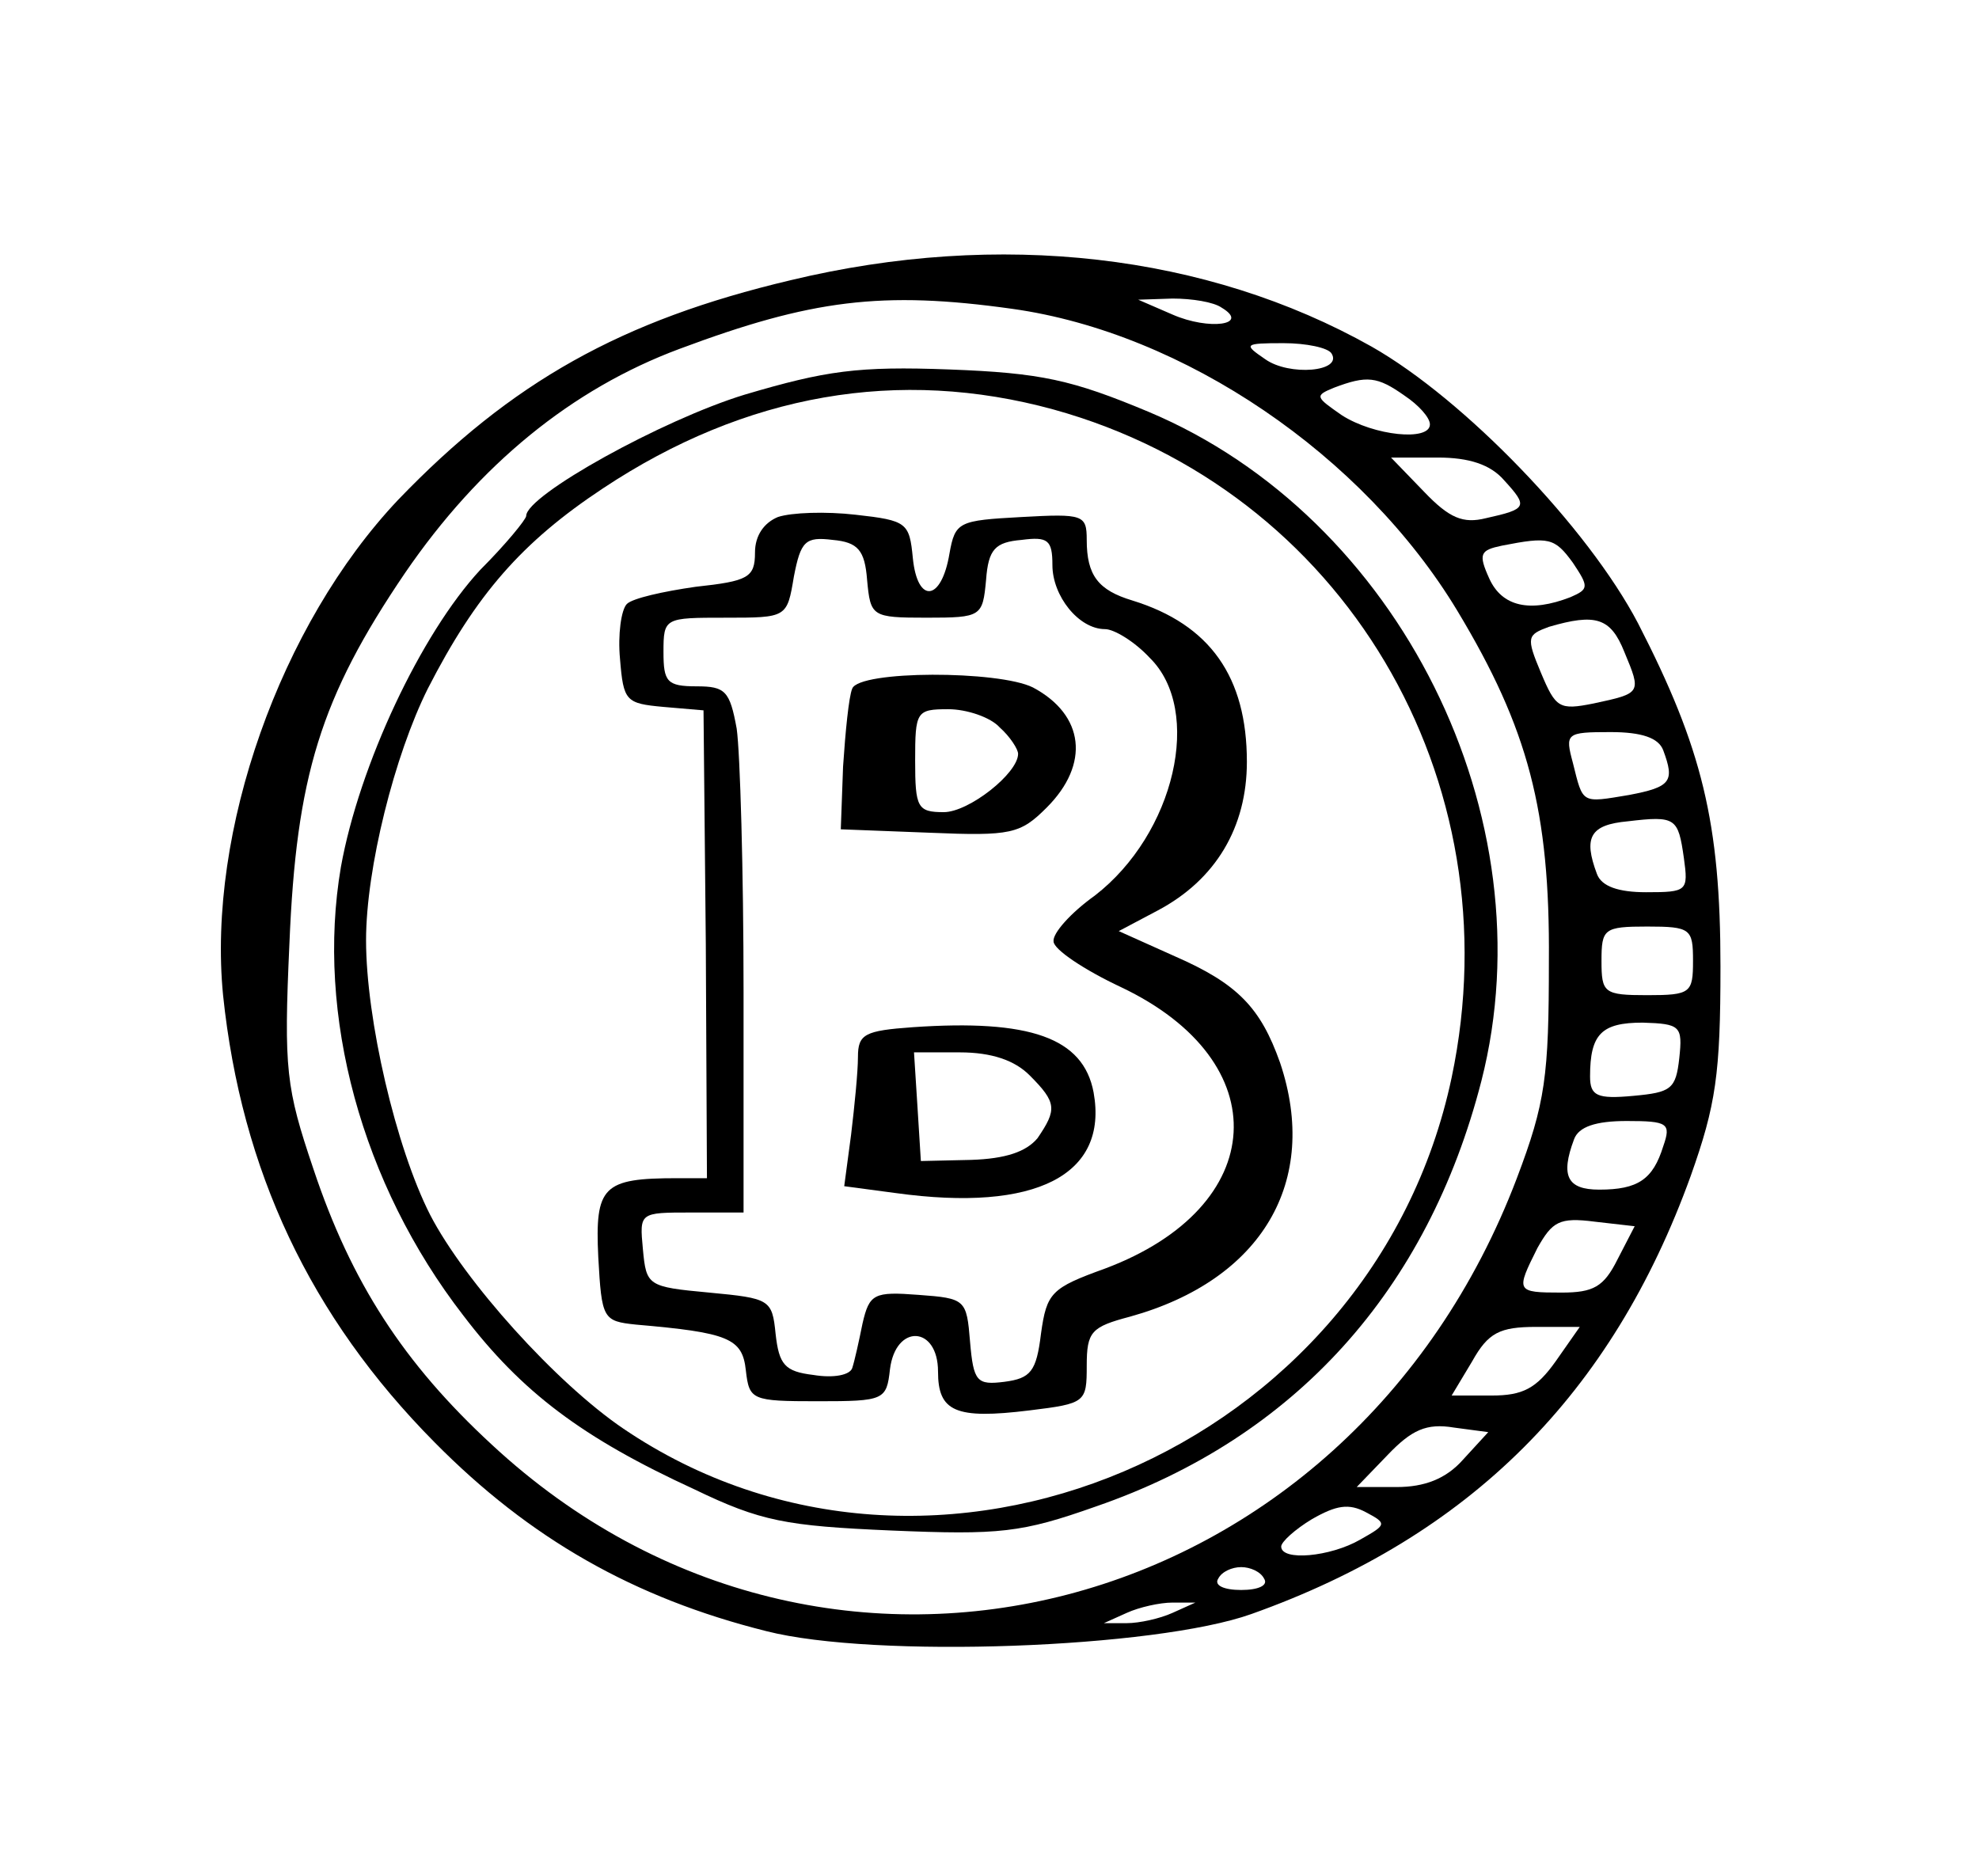 <?xml version="1.0" standalone="no"?>
<!DOCTYPE svg PUBLIC "-//W3C//DTD SVG 20010904//EN"
 "http://www.w3.org/TR/2001/REC-SVG-20010904/DTD/svg10.dtd">
<svg version="1.0" xmlns="http://www.w3.org/2000/svg"
 width="173pt" height="164pt" viewBox="0 0 173 164"
 preserveAspectRatio="xMidYMid meet">

<g transform="translate(0,164) scale(0.1,-0.1)"
fill="#000000" stroke="none">
<path d="M691 1395 c-148 -35 -244 -89 -343 -192 -103 -109 -167 -290 -153
-433 16 -153 76 -281 185 -391 83 -84 174 -136 290 -165 94 -24 340 -15 424
15 191 68 315 192 384 383 22 62 26 89 26 183 0 126 -16 191 -72 300 -44 84
-152 196 -233 242 -144 81 -325 102 -508 58z m194 -25 c150 -21 307 -128 389
-264 62 -103 81 -175 80 -306 0 -101 -3 -124 -28 -190 -147 -387 -602 -506
-896 -233 -77 71 -123 142 -156 241 -24 71 -26 87 -21 197 6 146 27 215 101
324 65 95 146 161 240 196 115 43 177 51 291 35z m183 1 c25 -15 -11 -20 -43
-6 l-30 13 30 1 c17 0 36 -3 43 -8z m96 -40 c10 -16 -37 -20 -58 -5 -19 13
-19 14 16 14 20 0 39 -4 42 -9z m64 -37 c12 -8 22 -19 22 -25 0 -15 -49 -10
-77 8 -23 16 -24 17 -7 24 29 11 38 10 62 -7z m87 -74 c21 -23 20 -25 -16 -33
-20 -5 -32 0 -54 23 l-29 30 41 0 c27 0 46 -6 58 -20z m60 -72 c14 -21 14 -23
-2 -30 -36 -14 -60 -8 -71 16 -10 22 -8 25 11 29 41 8 46 7 62 -15z m45 -78
c15 -36 15 -36 -27 -45 -30 -6 -33 -4 -46 27 -13 31 -12 33 7 40 41 12 54 8
66 -22z m34 -86 c10 -27 7 -32 -30 -39 -42 -7 -40 -8 -49 28 -7 26 -6 27 33
27 27 0 42 -5 46 -16z m18 -94 c4 -29 3 -30 -33 -30 -24 0 -39 5 -43 16 -12
32 -6 43 27 46 42 5 44 3 49 -32z m8 -90 c0 -28 -2 -30 -40 -30 -38 0 -40 2
-40 30 0 28 2 30 40 30 38 0 40 -2 40 -30z m-12 -85 c-3 -27 -7 -30 -40 -33
-32 -3 -38 0 -38 17 0 37 10 47 46 47 33 -1 35 -3 32 -31z m-14 -77 c-9 -29
-22 -38 -56 -38 -28 0 -34 12 -22 44 4 11 19 16 46 16 36 0 39 -2 32 -22z
m-40 -99 c-12 -24 -21 -29 -49 -29 -40 0 -40 1 -21 39 13 23 19 27 50 23 l35
-4 -15 -29z m-54 -89 c-17 -24 -29 -30 -56 -30 l-35 0 18 30 c14 25 24 30 56
30 l38 0 -21 -30z m-81 -86 c-15 -17 -34 -24 -58 -24 l-35 0 27 28 c21 22 34
28 58 24 l30 -4 -22 -24z m-90 -70 c-26 -15 -69 -19 -69 -6 0 4 12 15 27 24
21 12 32 14 47 6 19 -10 18 -11 -5 -24z m-84 -34 c4 -6 -5 -10 -20 -10 -15 0
-24 4 -20 10 3 6 12 10 20 10 8 0 17 -4 20 -10z m-80 -30 c-11 -5 -29 -9 -40
-9 l-20 0 20 9 c11 5 29 9 40 9 l20 0 -20 -9z"/>
<path d="M651 1295 c-72 -22 -191 -88 -191 -106 0 -3 -18 -25 -40 -47 -52 -56
-106 -171 -122 -260 -22 -129 18 -277 107 -392 51 -67 104 -107 202 -152 58
-28 80 -32 172 -36 95 -4 114 -2 179 21 174 60 290 189 337 372 59 231 -72
493 -291 585 -67 28 -94 34 -174 37 -80 3 -108 -1 -179 -22z m270 -13 c253
-70 403 -323 348 -584 -69 -326 -454 -490 -724 -307 -59 40 -139 129 -169 187
-30 59 -56 171 -56 240 0 63 25 162 54 220 42 82 82 128 153 175 125 83 259
106 394 69z"/>
<path d="M680 1188 c-12 -5 -20 -16 -20 -31 0 -22 -6 -25 -52 -30 -28 -4 -55
-10 -60 -15 -5 -5 -8 -27 -6 -48 3 -37 5 -39 38 -42 l35 -3 2 -204 1 -205 -26
0 c-65 0 -72 -7 -69 -69 3 -54 4 -56 33 -59 81 -7 93 -12 96 -40 3 -26 5 -27
63 -27 58 0 60 1 63 28 5 40 42 38 42 -2 0 -35 15 -42 80 -34 49 6 50 7 50 39
0 30 4 34 38 43 115 32 166 118 131 222 -17 48 -37 69 -92 93 l-49 22 34 18
c51 27 78 73 78 130 0 74 -32 120 -100 141 -30 9 -40 22 -40 53 0 22 -3 23
-57 20 -55 -3 -58 -4 -63 -32 -7 -42 -28 -44 -32 -4 -3 31 -5 33 -50 38 -26 3
-56 2 -68 -2z m78 -55 c3 -32 4 -33 52 -33 48 0 49 1 52 33 2 27 8 33 31 35
23 3 27 0 27 -22 0 -27 23 -56 46 -56 8 0 26 -11 39 -25 47 -46 22 -154 -48
-208 -21 -15 -37 -33 -36 -40 0 -7 27 -25 59 -40 137 -65 130 -192 -14 -246
-47 -17 -51 -21 -56 -57 -4 -33 -9 -39 -32 -42 -24 -3 -27 0 -30 35 -3 37 -4
38 -45 41 -39 3 -43 1 -49 -25 -3 -15 -7 -33 -9 -39 -2 -6 -16 -9 -34 -6 -25
3 -30 9 -33 36 -3 30 -5 31 -58 36 -54 5 -55 6 -58 38 -3 32 -3 32 42 32 l46
0 0 193 c0 105 -3 209 -6 230 -6 33 -10 37 -35 37 -26 0 -29 4 -29 30 0 30 1
30 54 30 54 0 54 0 60 36 6 31 10 35 34 32 22 -2 28 -9 30 -35z"/>
<path d="M745 1038 c-3 -7 -6 -38 -8 -68 l-2 -55 78 -3 c71 -3 79 -1 102 22
38 38 33 81 -12 105 -30 15 -152 15 -158 -1z m129 -34 c9 -8 16 -19 16 -23 0
-17 -43 -51 -65 -51 -23 0 -25 4 -25 45 0 43 1 45 29 45 16 0 37 -7 45 -16z"/>
<path d="M798 742 c-42 -3 -48 -6 -48 -26 0 -13 -3 -43 -6 -68 l-6 -45 45 -6
c123 -17 186 16 173 88 -9 48 -56 64 -158 57z m102 -42 c24 -24 24 -30 7 -55
-10 -12 -28 -18 -58 -19 l-44 -1 -3 48 -3 47 40 0 c28 0 48 -7 61 -20z"/>
</g>
</svg>
